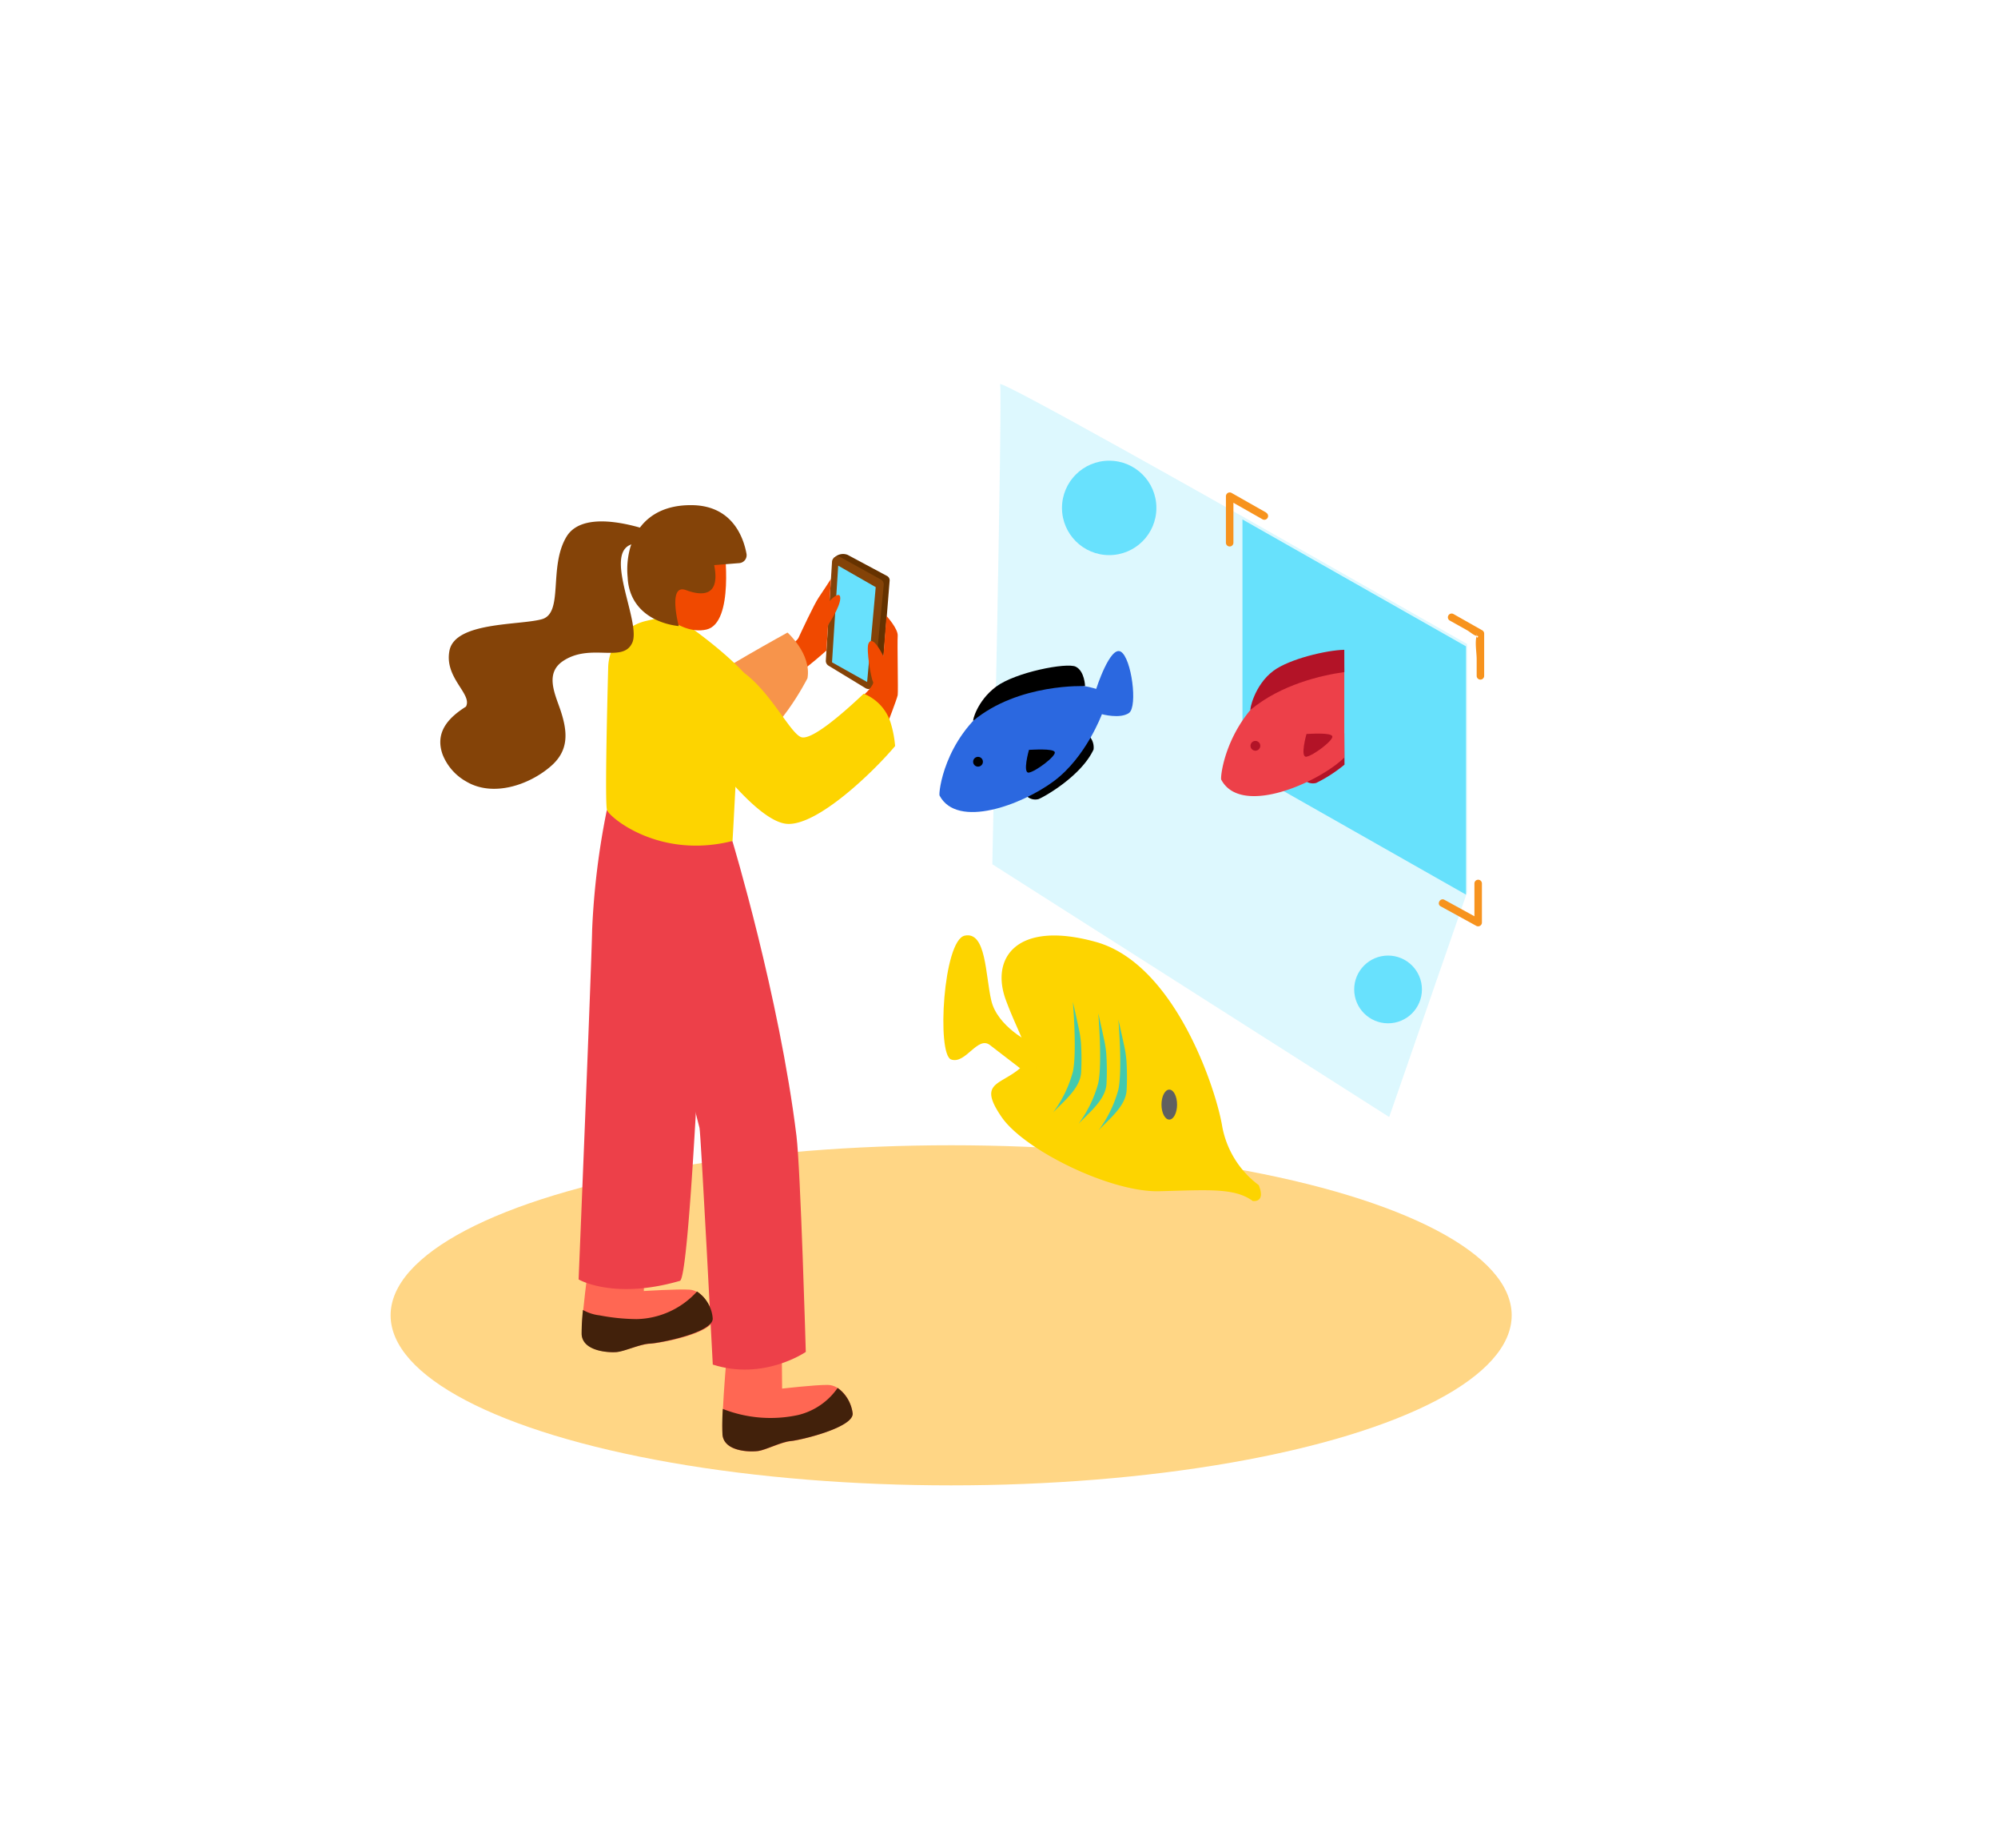 <svg id="Layer_1" data-name="Layer 1" xmlns="http://www.w3.org/2000/svg" viewBox="0 0 400 300" class="styles_logo__3Jd-a" width="200" height="185"><title>91-100</title><polygon points="248.74 68.98 248.74 118.68 293.49 144.08 293.49 94.38 248.74 68.98" fill="#68e1fd"/><path d="M249,68.52S199.71,40.6,200.22,41.93,198.66,138,198.66,138l79.46,50.6,15.6-45V93.91Z" fill="#68e1fd" opacity="0.22"/><ellipse cx="190.42" cy="228.29" rx="112.22" ry="34.04" fill="#ffd685"/><path d="M205.42,124.23a2.5,2.5,0,0,0,2.51.72c1.34-.54,8.59-4.71,11-9.92a3.38,3.38,0,0,0-2.24-3.6"/><path d="M188.1,124.25c-.24-.46.88-11.25,10.36-18.19s21-3.16,21-3.16,2.78-8.72,4.93-7.45,3.41,11,1.64,12.26-5.43.25-5.43.25-3.16,8.59-9.6,13.39S191.64,130.94,188.1,124.25Z" fill="#2b68e0"/><path d="M194.86,109.26c-.22.19.68-3.92,4.56-6.81s14.15-4.88,15.94-4,1.87,3.89,1.87,3.89S203.95,101.72,194.86,109.26Z"/><path d="M206,115.1c.51,0,4.94-.35,5.17.47s-3.81,3.85-5.17,4.08S206,115.1,206,115.1Z"/><circle cx="195.8" cy="117.48" r="0.98"/><path d="M252,202.23a18.93,18.93,0,0,1-7.3-11.68c-1.22-7.54-9.49-32.61-25.31-37s-21.17,3.16-18,11.68,6.08,11.2,2.19,14.12S196,182,200.52,188.6s21.8,15.09,31.53,14.85,15.09-.73,18.74,1.95C250.79,205.39,253.47,205.88,252,202.23Z" fill="#fdd400"/><path d="M207.46,174.16c-1.37-.34-7.8-3.75-9-8.87s-1-13.92-5.32-13-5.63,23.77-2.73,24.79,5.29-4.78,7.76-2.9,9.3,7.17,9.3,7.17" fill="#fdd400"/><ellipse cx="234.09" cy="186.11" rx="1.56" ry="3" fill="#606060"/><path d="M225.51,177.28a21.32,21.32,0,0,0-.4-2.72q-.59-2.73-1.21-5.46s.85,10,0,14a24.35,24.35,0,0,1-3.95,8.14c2.15-2.31,5.52-4.86,5.61-8.19A51.17,51.17,0,0,0,225.51,177.28Z" fill="#43c9af"/><path d="M221.48,176a21.32,21.32,0,0,0-.4-2.72q-.59-2.73-1.21-5.46s.85,10,0,14a24.35,24.35,0,0,1-3.95,8.14c2.15-2.31,5.52-4.86,5.61-8.19A51.17,51.17,0,0,0,221.48,176Z" fill="#43c9af"/><path d="M216.41,173.75A21.32,21.32,0,0,0,216,171q-.59-2.73-1.21-5.46s.85,10,0,14a24.35,24.35,0,0,1-3.95,8.14c2.15-2.31,5.52-4.86,5.61-8.19A51.17,51.17,0,0,0,216.41,173.75Z" fill="#43c9af"/><path d="M269.13,111.77,261,121a2.5,2.5,0,0,0,2.51.72,28.9,28.9,0,0,0,5.66-3.66Z" fill="#b31327"/><path d="M269.13,98.69a22.79,22.79,0,0,0-14.28,4.18c-9.48,6.95-10.6,17.73-10.36,18.19,3.54,6.7,16.43,1.9,22.87-2.91a21,21,0,0,0,1.77-1.5Z" fill="#ed4049"/><path d="M269.13,95.07c-3.6.08-11,1.84-14.18,4.2-3.89,2.89-4.82,8-4.59,7.82,6.13-5.09,14.18-6.91,18.78-7.56Z" fill="#b31327"/><path d="M261.56,111.92c.51,0,4.94-.35,5.17.47s-3.81,3.85-5.17,4.08S261.56,111.92,261.56,111.92Z" fill="#b31327"/><circle cx="251.33" cy="114.29" r="0.98" fill="#b31327"/><circle cx="277.89" cy="163.06" r="6.78" fill="#68e1fd"/><circle cx="222.06" cy="66.67" r="9.45" fill="#68e1fd"/><path d="M177.64,80.32l-7.94-4.25a2.46,2.46,0,0,0-2.52.42c-.27.18-.26.23-.19.48l.3,1.13,1.15,4.31L170,88.35l1.66,6.22,1.38,5.17.75,2.8a1.38,1.38,0,0,1,0,.18l2.28-1.41a1,1,0,0,0,.49-.8l1.54-19.2A1,1,0,0,0,177.64,80.32Z" fill="#653200"/><path d="M168.25,76.52,176.34,81a1.13,1.13,0,0,1,.58,1.1L175,101.9a1.13,1.13,0,0,1-1.71.86l-7.42-4.51a1.13,1.13,0,0,1-.54-1l1.24-19.77A1.13,1.13,0,0,1,168.25,76.52Z" fill="#844308"/><polygon points="167.81 78.23 175.32 82.53 173.6 101.52 166.57 97.58 167.81 78.23" fill="#68e1fd"/><path d="M165.78,90.11s2.44-3.61,2.44-5.36-2.14.55-2.14.55l.28-4.43s-1.65,2.58-2.49,3.79-3.52,6.94-4,8-4.81,3.79-4.81,3.79,1.25,4.07,2.57,4.35,7.81-5.57,7.81-5.57Z" fill="#f04900"/><path d="M157.66,91.62s4.83,4.28,4,9.14c0,0-6.08,12.08-12.65,14.07s-10.32-10.95-8.52-12.85S157.66,91.62,157.66,91.62Z" fill="#f7944b"/><path d="M172.91,104.14s2.25-2.07,1.86-2.7-1.39-6.43-.91-7.59c.85-2.07,3,2.53,3,2.53l.61-8.09s2.36,2.56,2.25,4,.12,11.13,0,11.85-2.14,5.94-2.14,5.94" fill="#f04900"/><path d="M119.22,209.81c-.53,1.26-2.9,18.77-2.75,22.2s5.34,3.76,6.93,3.63,4.71-1.58,6.69-1.65,12.92-2.14,12.61-5-2.21-5.69-4.67-5.84-9.14.28-9.14.28l.67-15.87" fill="#ff6753"/><path d="M121.49,127.15a152.67,152.67,0,0,0-2.94,23.9c-.17,8.29-2.71,70.06-2.71,70.06s7,4.14,20.28.28c1.93-.56,4.37-57.22,4.37-57.22l-4.54-29.23" fill="#ed4049"/><path d="M146.28,229.9c-.47,1.28-1.95,18.89-1.62,22.31s5.52,3.48,7.1,3.27,4.62-1.82,6.59-2,12.79-2.79,12.34-5.67-2.49-5.57-5-5.59-9.11.74-9.11.74l-.14-15.88" fill="#ff6753"/><path d="M146.62,133.34s9.37,31,12.83,59c.83,6.72,1.87,43.28,1.87,43.28s-8.43,5.81-18.62,2.53c0,0-2.39-46.29-2.66-47.38-3.92-15.72-9.51-34.58-10.46-58.34" fill="#ed4049"/><path d="M147.63,116.09c.45-6.57,2.83-10,1.32-16.4-4.73-5.15-13.65-11.37-14.6-11.57l-5,1.17a9.81,9.81,0,0,0-7.59,9.29c-.27,10.19-.65,27.21-.24,28.57s10.4,9.92,25.13,6.19C147,127.59,147.23,121.83,147.63,116.09Z" fill="#fdd400"/><path d="M145,74.45s2.08,15.28-3.58,16.57-11.82-5.41-12.11-8.54S137.5,68.94,145,74.45Z" fill="#f04900"/><path d="M148,77.72a1.59,1.59,0,0,0,1.45-1.86c-.58-3.17-2.75-9.59-10.81-9.74-6.16-.11-10,2.62-11.85,6.75h0l-.11.24-.46,1.34a16.26,16.26,0,0,0-.56,6.14c.26,5.81,4.65,9.07,10.23,9.74,0,0-2.28-8.58,1.43-7.21s6.83.93,5.66-5Z" fill="#844308"/><path d="M132.76,73.67l.54.59S133.32,73.93,132.76,73.67Z" fill="#844308"/><path d="M130.74,71.44c-1.09-.33-13.68-5.06-17.33,1s-.49,15.27-4.93,16.51S91.23,89.44,90,95.16c-1.15,5.54,4.65,8.75,3.28,11.29-3.49,2.2-6.25,5.11-4.68,9.56a10.7,10.7,0,0,0,4.78,5.45c5.28,3.12,12.45.72,16.8-3,3.81-3.23,3.47-7,2-11.39-1.14-3.32-3.11-7.36.6-9.79,5.52-3.62,11.93.52,13.8-3.62s-6.21-18.53.3-19.81c3.6-.71,5.16-.51,5.85-.2Z" fill="#844308"/><path d="M178.33,109.75a9.23,9.23,0,0,0-5.42-5.89c-4.78,4.53-10.64,9.45-12.56,8.68-2.82-1.13-8.45-14.27-16.45-14.93S136.12,108,136.12,108s14,21.55,21.54,21.92c6.1.3,17.19-10.41,21.54-15.58A21.76,21.76,0,0,0,178.33,109.75Z" fill="#fdd400"/><path d="M170.69,247.83a7.35,7.35,0,0,0-3-5,13.45,13.45,0,0,1-7.91,5.42,26.09,26.09,0,0,1-15.07-1.22,46.49,46.49,0,0,0-.07,5.15c.33,3.42,5.52,3.48,7.1,3.27s4.62-1.82,6.59-2S171.15,250.71,170.69,247.83Z" fill="#42210b"/><path d="M139.54,223.52a16.76,16.76,0,0,1-12.1,5.53,41.24,41.24,0,0,1-7.4-.75,8.74,8.74,0,0,1-3.33-1.08,43.84,43.84,0,0,0-.27,4.85c.18,3.43,5.36,3.72,7,3.58s4.7-1.61,6.67-1.7,12.9-2.23,12.57-5.12A7.12,7.12,0,0,0,139.54,223.52Z" fill="#42210b"/><path d="M290.23,89.21l3.57,2c.39.22,1.45,1.12,1.89,1.07.62-.07-.24,1.05-.06-.44a2.82,2.82,0,0,1,0,.44c-.4,1.29,0,3.33,0,4.67v3.34a.75.75,0,0,0,1.5,0V91.83a.75.75,0,0,0-.37-.65L291,87.92a.75.75,0,0,0-.76,1.3Z" fill="#f7931e"/><path d="M253.5,67.61l-6.94-3.94a.76.76,0,0,0-1.13.65v9.32a.75.75,0,0,0,1.5,0V64.32L245.8,65l6.94,3.94a.75.75,0,0,0,.76-1.3Z" fill="#f7931e"/><path d="M295.18,141.85v7.83l1.13-.65-7.13-3.91c-.85-.46-1.6.83-.76,1.3l7.13,3.91a.76.76,0,0,0,1.13-.65v-7.83a.75.75,0,0,0-1.5,0Z" fill="#f7931e"/></svg>